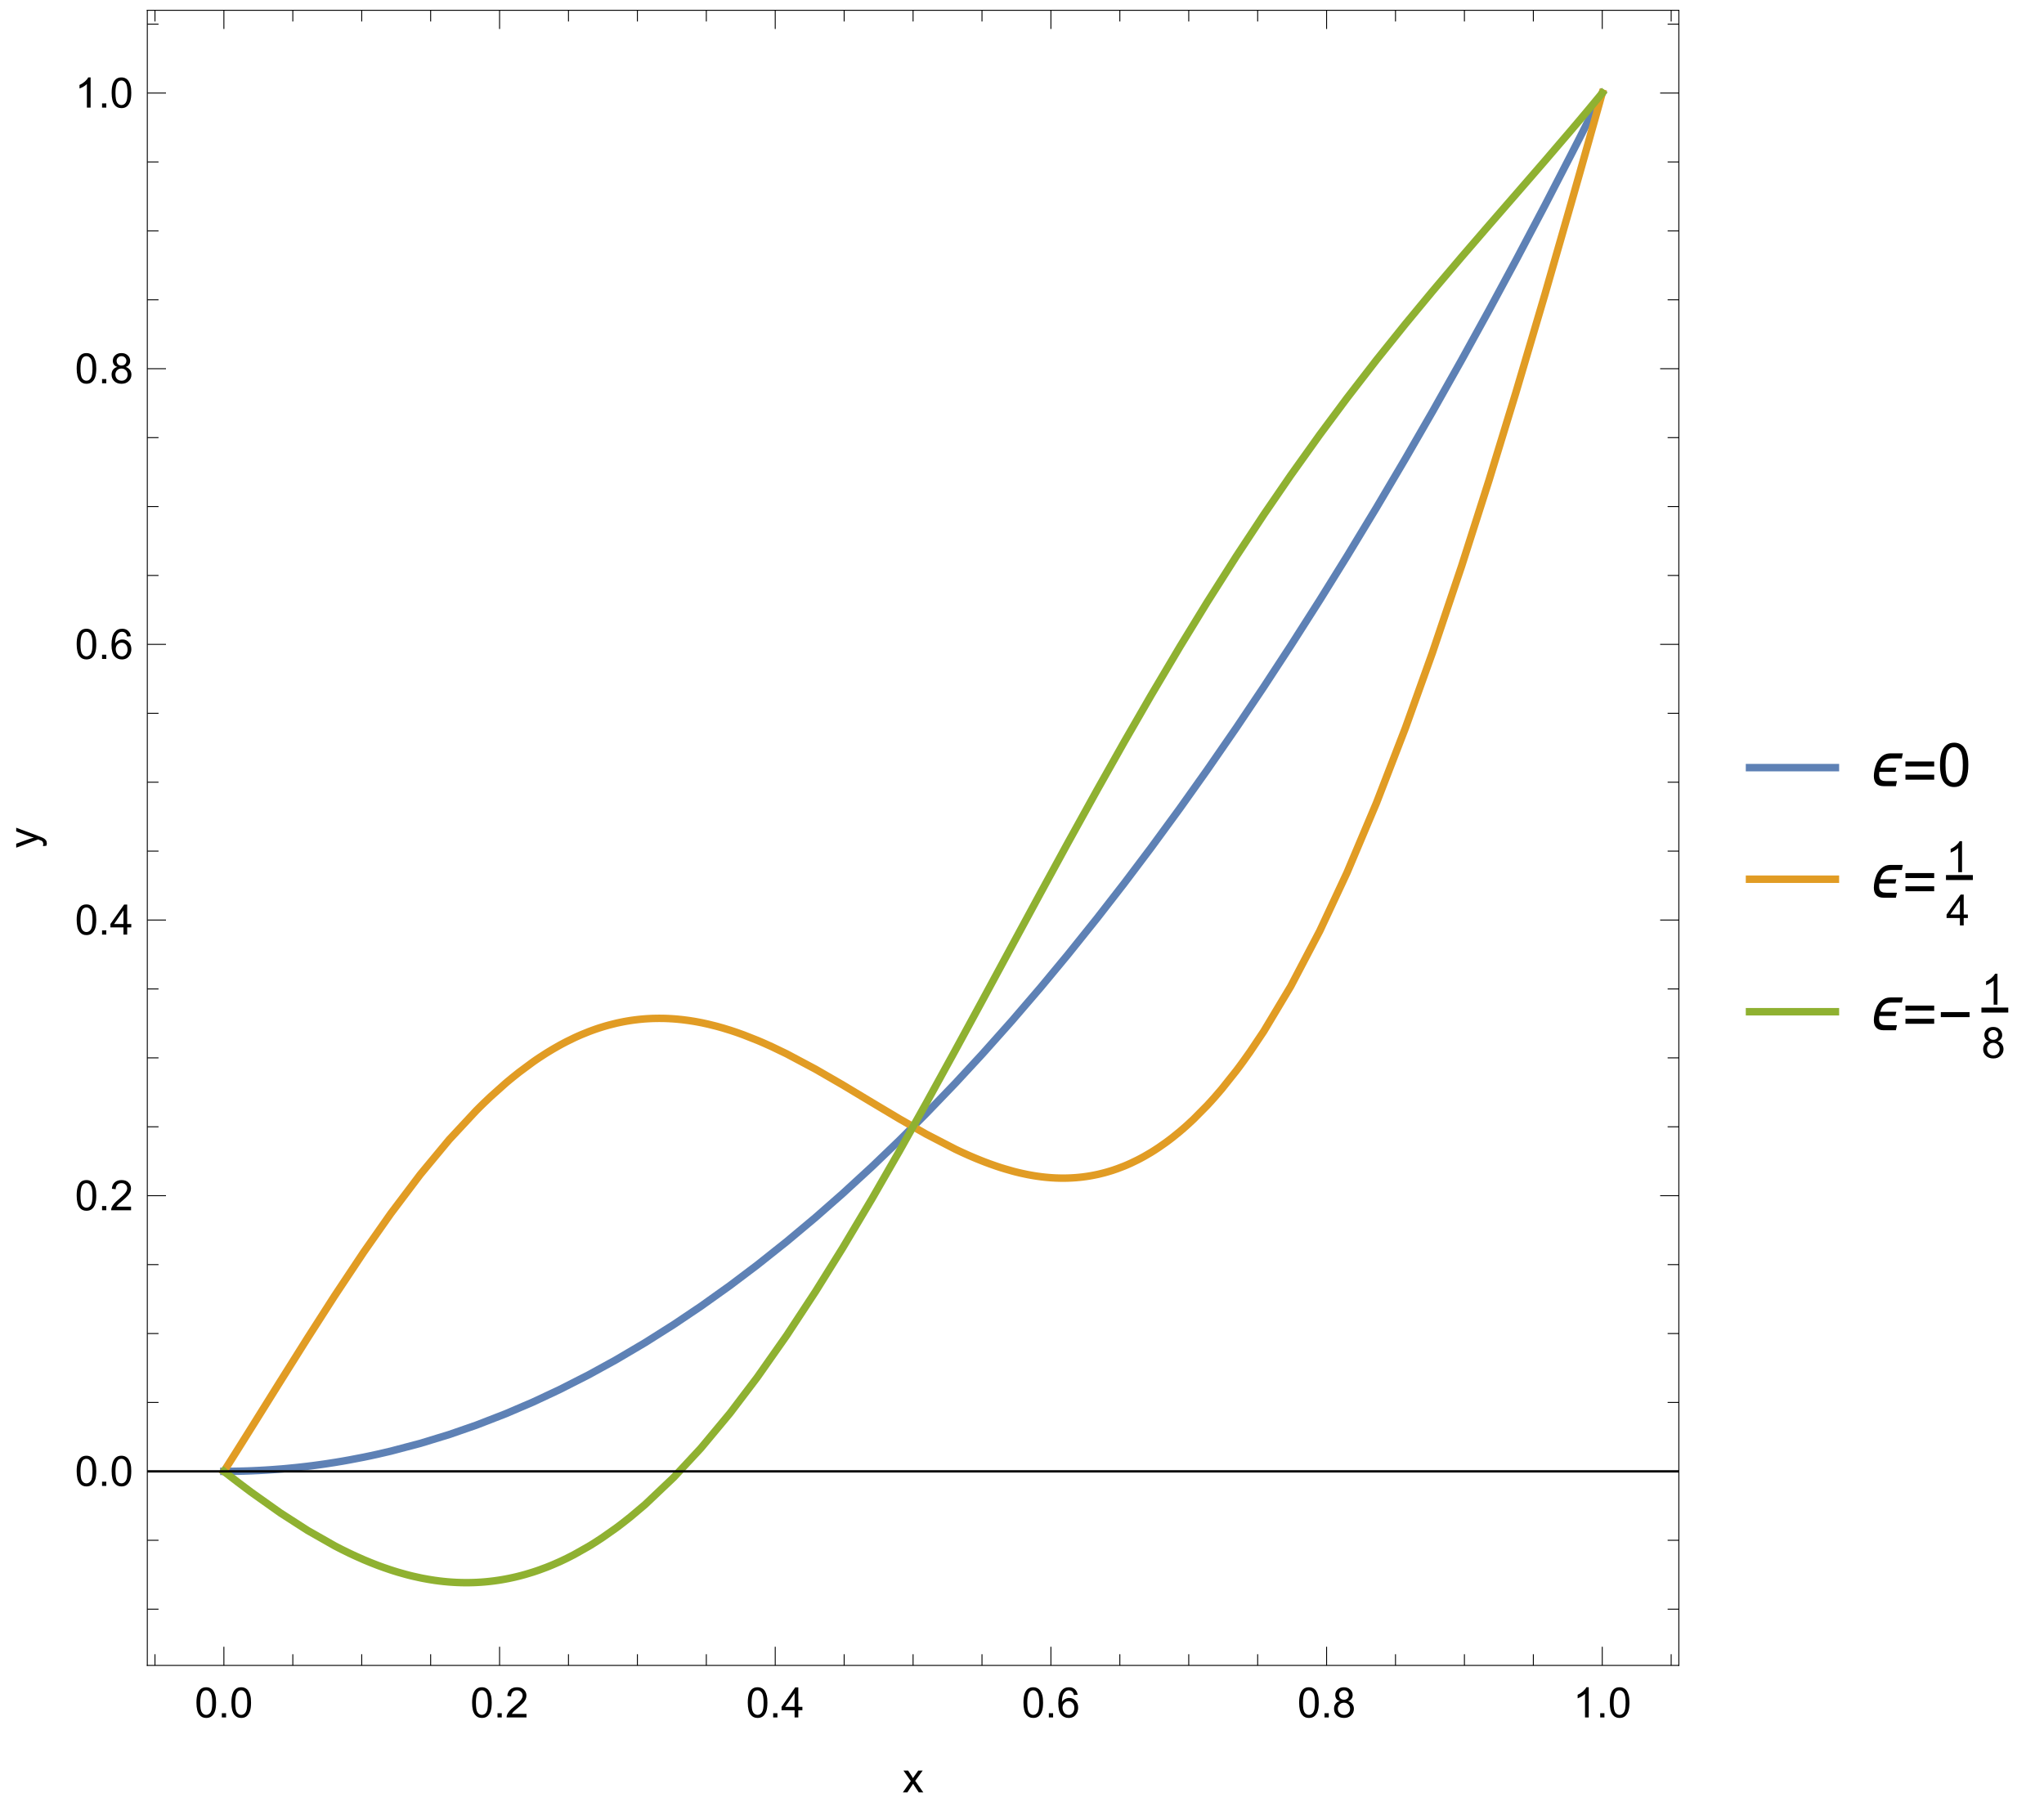 <?xml version="1.0" encoding="UTF-8"?>
<svg xmlns="http://www.w3.org/2000/svg" xmlns:xlink="http://www.w3.org/1999/xlink" width="438pt" height="387pt" viewBox="0 0 438 387" version="1.1">
<defs>
<g>
<symbol overflow="visible" id="glyph0-0">
<path style="stroke:none;" d="M 1.125 0 L 1.125 -5.625 L 5.625 -5.625 L 5.625 0 Z M 1.266 -0.141 L 5.484 -0.141 L 5.484 -5.484 L 1.266 -5.484 Z M 1.266 -0.141 "/>
</symbol>
<symbol overflow="visible" id="glyph0-1">
<path style="stroke:none;" d="M 0.375 -3.172 C 0.375 -3.93 0.453 -4.547 0.609 -5.016 C 0.766 -5.484 0.992 -5.844 1.297 -6.094 C 1.609 -6.344 2 -6.469 2.469 -6.469 C 2.82 -6.469 3.129 -6.395 3.391 -6.25 C 3.648 -6.113 3.863 -5.914 4.031 -5.656 C 4.195 -5.395 4.328 -5.078 4.422 -4.703 C 4.523 -4.328 4.578 -3.816 4.578 -3.172 C 4.578 -2.422 4.5 -1.812 4.344 -1.344 C 4.188 -0.883 3.953 -0.523 3.641 -0.266 C 3.336 -0.016 2.945 0.109 2.469 0.109 C 1.852 0.109 1.367 -0.113 1.016 -0.562 C 0.586 -1.094 0.375 -1.961 0.375 -3.172 Z M 1.188 -3.172 C 1.188 -2.117 1.305 -1.414 1.547 -1.062 C 1.797 -0.719 2.102 -0.547 2.469 -0.547 C 2.832 -0.547 3.141 -0.719 3.391 -1.062 C 3.641 -1.414 3.766 -2.117 3.766 -3.172 C 3.766 -4.234 3.641 -4.938 3.391 -5.281 C 3.141 -5.633 2.832 -5.812 2.469 -5.812 C 2.102 -5.812 1.812 -5.66 1.594 -5.359 C 1.32 -4.961 1.188 -4.234 1.188 -3.172 Z M 1.188 -3.172 "/>
</symbol>
<symbol overflow="visible" id="glyph0-2">
<path style="stroke:none;" d="M 0.812 0 L 0.812 -0.906 L 1.719 -0.906 L 1.719 0 Z M 0.812 0 "/>
</symbol>
<symbol overflow="visible" id="glyph0-3">
<path style="stroke:none;" d="M 4.531 -0.766 L 4.531 0 L 0.266 0 C 0.266 -0.188 0.297 -0.367 0.359 -0.547 C 0.473 -0.836 0.648 -1.125 0.891 -1.406 C 1.129 -1.688 1.473 -2.008 1.922 -2.375 C 2.617 -2.957 3.086 -3.414 3.328 -3.75 C 3.578 -4.082 3.703 -4.398 3.703 -4.703 C 3.703 -5.016 3.586 -5.273 3.359 -5.484 C 3.141 -5.703 2.852 -5.812 2.5 -5.812 C 2.113 -5.812 1.805 -5.695 1.578 -5.469 C 1.348 -5.238 1.234 -4.922 1.234 -4.516 L 0.422 -4.609 C 0.473 -5.211 0.68 -5.672 1.047 -5.984 C 1.41 -6.305 1.898 -6.469 2.516 -6.469 C 3.129 -6.469 3.613 -6.297 3.969 -5.953 C 4.332 -5.609 4.516 -5.188 4.516 -4.688 C 4.516 -4.426 4.461 -4.172 4.359 -3.922 C 4.254 -3.672 4.078 -3.406 3.828 -3.125 C 3.586 -2.852 3.188 -2.477 2.625 -2 C 2.145 -1.602 1.836 -1.332 1.703 -1.188 C 1.566 -1.039 1.457 -0.898 1.375 -0.766 Z M 4.531 -0.766 "/>
</symbol>
<symbol overflow="visible" id="glyph0-4">
<path style="stroke:none;" d="M 2.906 0 L 2.906 -1.547 L 0.109 -1.547 L 0.109 -2.266 L 3.047 -6.438 L 3.703 -6.438 L 3.703 -2.266 L 4.578 -2.266 L 4.578 -1.547 L 3.703 -1.547 L 3.703 0 Z M 2.906 -2.266 L 2.906 -5.172 L 0.891 -2.266 Z M 2.906 -2.266 "/>
</symbol>
<symbol overflow="visible" id="glyph0-5">
<path style="stroke:none;" d="M 4.484 -4.859 L 3.688 -4.797 C 3.625 -5.109 3.523 -5.336 3.391 -5.484 C 3.18 -5.703 2.922 -5.812 2.609 -5.812 C 2.348 -5.812 2.125 -5.742 1.938 -5.609 C 1.688 -5.422 1.488 -5.156 1.344 -4.812 C 1.207 -4.469 1.133 -3.973 1.125 -3.328 C 1.312 -3.609 1.539 -3.816 1.812 -3.953 C 2.094 -4.098 2.383 -4.172 2.688 -4.172 C 3.219 -4.172 3.664 -3.977 4.031 -3.594 C 4.406 -3.207 4.594 -2.707 4.594 -2.094 C 4.594 -1.688 4.504 -1.305 4.328 -0.953 C 4.148 -0.609 3.91 -0.344 3.609 -0.156 C 3.305 0.02 2.961 0.109 2.578 0.109 C 1.922 0.109 1.383 -0.129 0.969 -0.609 C 0.551 -1.098 0.344 -1.898 0.344 -3.016 C 0.344 -4.254 0.57 -5.16 1.031 -5.734 C 1.426 -6.223 1.969 -6.469 2.656 -6.469 C 3.156 -6.469 3.566 -6.32 3.891 -6.031 C 4.211 -5.75 4.41 -5.359 4.484 -4.859 Z M 1.25 -2.094 C 1.25 -1.812 1.305 -1.547 1.422 -1.297 C 1.535 -1.055 1.695 -0.867 1.906 -0.734 C 2.113 -0.609 2.332 -0.547 2.562 -0.547 C 2.895 -0.547 3.18 -0.676 3.422 -0.938 C 3.66 -1.207 3.781 -1.578 3.781 -2.047 C 3.781 -2.492 3.66 -2.844 3.422 -3.094 C 3.191 -3.352 2.895 -3.484 2.531 -3.484 C 2.176 -3.484 1.875 -3.352 1.625 -3.094 C 1.375 -2.844 1.25 -2.508 1.25 -2.094 Z M 1.25 -2.094 "/>
</symbol>
<symbol overflow="visible" id="glyph0-6">
<path style="stroke:none;" d="M 1.594 -3.5 C 1.258 -3.613 1.016 -3.781 0.859 -4 C 0.703 -4.227 0.625 -4.5 0.625 -4.812 C 0.625 -5.281 0.789 -5.672 1.125 -5.984 C 1.469 -6.305 1.914 -6.469 2.469 -6.469 C 3.031 -6.469 3.484 -6.301 3.828 -5.969 C 4.172 -5.645 4.344 -5.25 4.344 -4.781 C 4.344 -4.488 4.266 -4.227 4.109 -4 C 3.953 -3.781 3.711 -3.613 3.391 -3.5 C 3.785 -3.363 4.086 -3.148 4.297 -2.859 C 4.504 -2.578 4.609 -2.238 4.609 -1.844 C 4.609 -1.289 4.41 -0.828 4.016 -0.453 C 3.629 -0.078 3.117 0.109 2.484 0.109 C 1.848 0.109 1.332 -0.078 0.938 -0.453 C 0.551 -0.828 0.359 -1.297 0.359 -1.859 C 0.359 -2.273 0.461 -2.625 0.672 -2.906 C 0.891 -3.195 1.195 -3.395 1.594 -3.5 Z M 1.438 -4.828 C 1.438 -4.523 1.531 -4.273 1.719 -4.078 C 1.914 -3.891 2.172 -3.797 2.484 -3.797 C 2.797 -3.797 3.047 -3.891 3.234 -4.078 C 3.43 -4.273 3.531 -4.516 3.531 -4.797 C 3.531 -5.078 3.43 -5.316 3.234 -5.516 C 3.035 -5.711 2.785 -5.812 2.484 -5.812 C 2.18 -5.812 1.93 -5.711 1.734 -5.516 C 1.535 -5.328 1.438 -5.098 1.438 -4.828 Z M 1.172 -1.859 C 1.172 -1.629 1.223 -1.41 1.328 -1.203 C 1.441 -0.992 1.602 -0.832 1.812 -0.719 C 2.02 -0.602 2.25 -0.547 2.5 -0.547 C 2.875 -0.547 3.18 -0.664 3.422 -0.906 C 3.672 -1.145 3.797 -1.453 3.797 -1.828 C 3.797 -2.211 3.672 -2.531 3.422 -2.781 C 3.172 -3.031 2.852 -3.156 2.469 -3.156 C 2.094 -3.156 1.781 -3.031 1.531 -2.781 C 1.289 -2.531 1.172 -2.223 1.172 -1.859 Z M 1.172 -1.859 "/>
</symbol>
<symbol overflow="visible" id="glyph0-7">
<path style="stroke:none;" d="M 3.359 0 L 2.562 0 L 2.562 -5.047 C 2.375 -4.859 2.125 -4.672 1.812 -4.484 C 1.5 -4.305 1.223 -4.176 0.984 -4.094 L 0.984 -4.859 C 1.422 -5.055 1.805 -5.301 2.141 -5.594 C 2.473 -5.895 2.707 -6.188 2.844 -6.469 L 3.359 -6.469 Z M 3.359 0 "/>
</symbol>
<symbol overflow="visible" id="glyph0-8">
<path style="stroke:none;" d="M 0.062 0 L 1.766 -2.422 L 0.188 -4.672 L 1.188 -4.672 L 1.906 -3.578 C 2.031 -3.367 2.133 -3.191 2.219 -3.047 C 2.352 -3.242 2.473 -3.414 2.578 -3.562 L 3.359 -4.672 L 4.312 -4.672 L 2.703 -2.469 L 4.438 0 L 3.469 0 L 2.5 -1.453 L 2.25 -1.844 L 1.031 0 Z M 0.062 0 "/>
</symbol>
<symbol overflow="visible" id="glyph1-0">
<path style="stroke:none;" d="M 0 -1.125 L -5.625 -1.125 L -5.625 -5.625 L 0 -5.625 Z M -0.141 -1.266 L -0.141 -5.484 L -5.484 -5.484 L -5.484 -1.266 Z M -0.141 -1.266 "/>
</symbol>
<symbol overflow="visible" id="glyph1-1">
<path style="stroke:none;" d="M 1.797 -0.562 L 1.062 -0.469 C 1.102 -0.645 1.125 -0.797 1.125 -0.922 C 1.125 -1.098 1.094 -1.238 1.031 -1.344 C 0.977 -1.445 0.898 -1.535 0.797 -1.609 C 0.711 -1.648 0.516 -1.727 0.203 -1.844 C 0.16 -1.863 0.098 -1.891 0.016 -1.922 L -4.672 -0.141 L -4.672 -1 L -1.969 -1.969 C -1.625 -2.094 -1.266 -2.207 -0.891 -2.312 C -1.242 -2.395 -1.598 -2.5 -1.953 -2.625 L -4.672 -3.625 L -4.672 -4.422 L 0.078 -2.641 C 0.586 -2.453 0.941 -2.305 1.141 -2.203 C 1.398 -2.055 1.586 -1.895 1.703 -1.719 C 1.828 -1.539 1.891 -1.32 1.891 -1.062 C 1.891 -0.914 1.859 -0.75 1.797 -0.562 Z M 1.797 -0.562 "/>
</symbol>
<symbol overflow="visible" id="glyph2-0">
<path style="stroke:none;" d="M 0.812 0 L 0.812 -10.391 L 5.688 -10.391 L 5.688 0 Z M 1.625 -0.812 L 4.875 -0.812 L 4.875 -9.578 L 1.625 -9.578 Z M 1.625 -0.812 "/>
</symbol>
<symbol overflow="visible" id="glyph2-1">
<path style="stroke:none;" d="M 7.156 -7.062 L 6.922 -5.969 L 4.672 -5.969 C 4.316 -5.969 4.008 -5.926 3.75 -5.844 C 3.5 -5.758 3.281 -5.633 3.094 -5.469 C 2.906 -5.312 2.75 -5.109 2.625 -4.859 C 2.508 -4.609 2.406 -4.32 2.312 -4 L 5.75 -4 L 5.562 -3.094 L 2.125 -3.094 C 2.082 -2.883 2.062 -2.664 2.062 -2.438 C 2.062 -2.164 2.098 -1.941 2.172 -1.766 C 2.254 -1.586 2.363 -1.453 2.5 -1.359 C 2.633 -1.266 2.801 -1.195 3 -1.156 C 3.195 -1.125 3.414 -1.109 3.656 -1.109 L 5.891 -1.109 L 5.656 -0.031 L 3.047 -0.031 C 2.336 -0.031 1.805 -0.219 1.453 -0.594 C 1.109 -0.969 0.938 -1.504 0.938 -2.203 C 0.938 -2.43 0.953 -2.656 0.984 -2.875 C 1.016 -3.094 1.051 -3.305 1.094 -3.516 C 1.195 -3.984 1.332 -4.426 1.5 -4.844 C 1.676 -5.27 1.906 -5.645 2.188 -5.969 C 2.469 -6.301 2.801 -6.566 3.188 -6.766 C 3.57 -6.961 4.031 -7.062 4.562 -7.062 Z M 7.156 -7.062 "/>
</symbol>
<symbol overflow="visible" id="glyph3-0">
<path style="stroke:none;" d="M 0.812 0 L 0.812 -10.391 L 5.688 -10.391 L 5.688 0 Z M 1.625 -0.812 L 4.875 -0.812 L 4.875 -9.578 L 1.625 -9.578 Z M 1.625 -0.812 "/>
</symbol>
<symbol overflow="visible" id="glyph3-1">
<path style="stroke:none;" d="M 6.875 -4.25 L 0.719 -4.25 L 0.719 -5.312 L 6.875 -5.312 Z M 6.875 -1.422 L 0.719 -1.422 L 0.719 -2.484 L 6.875 -2.484 Z M 6.875 -1.422 "/>
</symbol>
<symbol overflow="visible" id="glyph3-2">
<path style="stroke:none;" d="M 6.875 -2.844 L 0.719 -2.844 L 0.719 -3.922 L 6.875 -3.922 Z M 6.875 -2.844 "/>
</symbol>
<symbol overflow="visible" id="glyph4-0">
<path style="stroke:none;" d="M 1.625 0 L 1.625 -8.125 L 8.125 -8.125 L 8.125 0 Z M 1.828 -0.203 L 7.922 -0.203 L 7.922 -7.922 L 1.828 -7.922 Z M 1.828 -0.203 "/>
</symbol>
<symbol overflow="visible" id="glyph4-1">
<path style="stroke:none;" d="M 0.547 -4.594 C 0.547 -5.688 0.656 -6.566 0.875 -7.234 C 1.102 -7.91 1.441 -8.43 1.891 -8.797 C 2.336 -9.16 2.898 -9.344 3.578 -9.344 C 4.078 -9.344 4.516 -9.238 4.891 -9.031 C 5.266 -8.832 5.57 -8.547 5.812 -8.172 C 6.062 -7.797 6.254 -7.332 6.391 -6.781 C 6.535 -6.238 6.609 -5.508 6.609 -4.594 C 6.609 -3.5 6.492 -2.613 6.266 -1.938 C 6.047 -1.27 5.711 -0.754 5.266 -0.391 C 4.816 -0.023 4.254 0.156 3.578 0.156 C 2.68 0.156 1.973 -0.164 1.453 -0.812 C 0.848 -1.582 0.547 -2.844 0.547 -4.594 Z M 1.719 -4.594 C 1.719 -3.062 1.895 -2.039 2.25 -1.531 C 2.602 -1.031 3.047 -0.781 3.578 -0.781 C 4.098 -0.781 4.535 -1.031 4.891 -1.531 C 5.254 -2.039 5.438 -3.062 5.438 -4.594 C 5.438 -6.125 5.254 -7.141 4.891 -7.641 C 4.535 -8.141 4.094 -8.391 3.562 -8.391 C 3.039 -8.391 2.617 -8.172 2.297 -7.734 C 1.91 -7.16 1.719 -6.113 1.719 -4.594 Z M 1.719 -4.594 "/>
</symbol>
<symbol overflow="visible" id="glyph5-0">
<path style="stroke:none;" d="M 1.156 0 L 1.156 -5.766 L 5.766 -5.766 L 5.766 0 Z M 1.297 -0.141 L 5.625 -0.141 L 5.625 -5.625 L 1.297 -5.625 Z M 1.297 -0.141 "/>
</symbol>
<symbol overflow="visible" id="glyph5-1">
<path style="stroke:none;" d="M 3.438 0 L 2.625 0 L 2.625 -5.172 C 2.426 -4.984 2.172 -4.797 1.859 -4.609 C 1.547 -4.422 1.258 -4.281 1 -4.188 L 1 -4.984 C 1.457 -5.191 1.852 -5.445 2.188 -5.75 C 2.531 -6.051 2.773 -6.348 2.922 -6.641 L 3.438 -6.641 Z M 3.438 0 "/>
</symbol>
<symbol overflow="visible" id="glyph5-2">
<path style="stroke:none;" d="M 2.984 0 L 2.984 -1.578 L 0.125 -1.578 L 0.125 -2.328 L 3.141 -6.609 L 3.797 -6.609 L 3.797 -2.328 L 4.688 -2.328 L 4.688 -1.578 L 3.797 -1.578 L 3.797 0 Z M 2.984 -2.328 L 2.984 -5.312 L 0.922 -2.328 Z M 2.984 -2.328 "/>
</symbol>
<symbol overflow="visible" id="glyph5-3">
<path style="stroke:none;" d="M 1.625 -3.578 C 1.289 -3.703 1.039 -3.879 0.875 -4.109 C 0.719 -4.336 0.641 -4.613 0.641 -4.938 C 0.641 -5.414 0.812 -5.816 1.156 -6.141 C 1.5 -6.473 1.957 -6.641 2.531 -6.641 C 3.113 -6.641 3.578 -6.469 3.922 -6.125 C 4.273 -5.789 4.453 -5.383 4.453 -4.906 C 4.453 -4.602 4.375 -4.336 4.219 -4.109 C 4.062 -3.879 3.816 -3.703 3.484 -3.578 C 3.891 -3.453 4.195 -3.238 4.406 -2.938 C 4.625 -2.645 4.734 -2.297 4.734 -1.891 C 4.734 -1.328 4.531 -0.852 4.125 -0.469 C 3.727 -0.082 3.203 0.109 2.547 0.109 C 1.898 0.109 1.375 -0.082 0.969 -0.469 C 0.57 -0.852 0.375 -1.332 0.375 -1.906 C 0.375 -2.344 0.484 -2.703 0.703 -2.984 C 0.922 -3.273 1.227 -3.473 1.625 -3.578 Z M 1.469 -4.953 C 1.469 -4.641 1.566 -4.383 1.766 -4.188 C 1.973 -3.988 2.238 -3.891 2.562 -3.891 C 2.875 -3.891 3.129 -3.988 3.328 -4.188 C 3.523 -4.383 3.625 -4.629 3.625 -4.922 C 3.625 -5.211 3.52 -5.457 3.312 -5.656 C 3.102 -5.863 2.848 -5.969 2.547 -5.969 C 2.234 -5.969 1.973 -5.867 1.766 -5.672 C 1.566 -5.473 1.469 -5.234 1.469 -4.953 Z M 1.203 -1.906 C 1.203 -1.676 1.254 -1.453 1.359 -1.234 C 1.473 -1.016 1.641 -0.844 1.859 -0.719 C 2.078 -0.602 2.312 -0.547 2.562 -0.547 C 2.945 -0.547 3.266 -0.672 3.516 -0.922 C 3.773 -1.172 3.906 -1.488 3.906 -1.875 C 3.906 -2.27 3.773 -2.594 3.516 -2.844 C 3.254 -3.102 2.926 -3.234 2.531 -3.234 C 2.156 -3.234 1.836 -3.102 1.578 -2.844 C 1.328 -2.594 1.203 -2.281 1.203 -1.906 Z M 1.203 -1.906 "/>
</symbol>
</g>
</defs>
<g id="surface1">
<path style="fill:none;stroke-width:1.6;stroke-linecap:square;stroke-linejoin:miter;stroke:rgb(36.839%,50.677%,70.978%);stroke-opacity:1;stroke-miterlimit:3.25;" d="M 47.977 315.305 L 48.609 315.305 L 48.703 315.301 L 49.246 315.301 L 49.426 315.297 L 49.605 315.297 L 49.789 315.293 L 49.969 315.293 L 50.152 315.289 L 50.242 315.289 L 50.332 315.285 L 50.512 315.281 L 50.875 315.277 L 50.965 315.273 L 51.055 315.273 L 51.238 315.27 L 51.602 315.262 L 51.781 315.254 L 51.961 315.25 L 52.324 315.242 L 52.414 315.238 L 52.508 315.234 L 52.688 315.23 L 53.051 315.219 L 53.773 315.191 L 53.969 315.184 L 54.168 315.176 L 54.559 315.156 L 55.344 315.121 L 55.445 315.117 L 55.543 315.109 L 55.738 315.102 L 56.133 315.078 L 56.918 315.035 L 57.016 315.027 L 57.113 315.023 L 57.309 315.008 L 57.703 314.984 L 58.488 314.93 L 60.059 314.809 L 60.152 314.801 L 60.242 314.797 L 60.793 314.75 L 61.527 314.684 L 62.992 314.539 L 63.086 314.531 L 63.176 314.523 L 63.727 314.465 L 64.461 314.383 L 65.93 314.215 L 66.289 314.168 L 66.648 314.125 L 67.367 314.031 L 68.805 313.836 L 68.895 313.824 L 68.984 313.809 L 69.164 313.785 L 69.523 313.734 L 70.242 313.625 L 71.684 313.402 L 71.777 313.387 L 72.07 313.34 L 72.461 313.273 L 73.242 313.145 L 74.801 312.867 L 77.922 312.27 L 78.016 312.25 L 78.105 312.23 L 78.285 312.195 L 78.652 312.117 L 79.379 311.965 L 80.836 311.648 L 83.746 310.973 L 90.059 309.309 L 96.258 307.414 L 102.039 305.41 L 108.309 302.98 L 114.16 300.477 L 119.895 297.793 L 126.121 294.629 L 131.93 291.441 L 138.223 287.73 L 144.402 283.824 L 150.168 279.949 L 156.422 275.488 L 162.254 271.09 L 168.578 266.062 L 174.785 260.863 L 180.578 255.773 L 186.855 250.004 L 192.719 244.375 L 198.465 238.629 L 204.699 232.145 L 210.52 225.855 L 216.824 218.781 L 223.016 211.574 L 228.789 204.617 L 235.051 196.816 L 240.898 189.297 L 246.629 181.699 L 252.848 173.203 L 258.648 165.043 L 264.938 155.938 L 270.809 147.191 L 276.566 138.391 L 282.812 128.594 L 288.641 119.211 L 294.957 108.781 L 301.16 98.281 L 306.945 88.25 L 313.215 77.117 L 319.07 66.484 L 324.812 55.836 L 331.043 44.027 L 336.852 32.773 L 337.055 32.375 L 337.258 31.98 L 337.664 31.184 L 338.477 29.594 L 340.098 26.391 L 340.301 25.992 L 340.504 25.59 L 340.906 24.785 L 341.719 23.176 L 341.82 22.973 L 341.922 22.773 L 342.125 22.367 L 342.531 21.559 L 342.633 21.359 L 342.734 21.156 L 342.934 20.75 L 343.137 20.344 L 343.238 20.145 L 343.34 19.941 "/>
<path style="fill:none;stroke-width:1.6;stroke-linecap:square;stroke-linejoin:miter;stroke:rgb(88.071%,61.102%,14.203%);stroke-opacity:1;stroke-miterlimit:3.25;" d="M 47.977 315.305 L 48.066 315.164 L 48.156 315.02 L 48.34 314.734 L 48.703 314.164 L 49.426 313.02 L 50.875 310.727 L 53.773 306.105 L 60.059 296.039 L 65.93 286.695 L 71.684 277.723 L 77.922 268.348 L 83.746 260.051 L 90.059 251.688 L 96.258 244.219 L 102.039 238.008 L 102.82 237.227 L 103.605 236.457 L 105.172 234.969 L 108.309 232.168 L 108.488 232.012 L 108.672 231.859 L 109.039 231.551 L 109.77 230.949 L 111.234 229.781 L 114.16 227.613 L 114.25 227.551 L 114.34 227.484 L 114.516 227.363 L 114.875 227.113 L 115.594 226.629 L 117.027 225.703 L 117.117 225.648 L 117.207 225.59 L 117.746 225.262 L 118.461 224.832 L 119.895 224.012 L 119.992 223.961 L 120.09 223.906 L 120.285 223.801 L 120.672 223.594 L 121.453 223.188 L 123.008 222.426 L 123.105 222.383 L 123.203 222.336 L 123.398 222.246 L 123.785 222.07 L 124.562 221.73 L 126.121 221.098 L 126.301 221.027 L 126.484 220.961 L 126.848 220.824 L 127.57 220.566 L 127.664 220.535 L 127.934 220.441 L 128.297 220.32 L 129.023 220.09 L 129.113 220.062 L 129.207 220.035 L 129.387 219.98 L 129.75 219.871 L 130.477 219.668 L 131.93 219.305 L 132.125 219.258 L 132.32 219.215 L 132.715 219.129 L 133.504 218.969 L 133.699 218.93 L 133.895 218.895 L 134.289 218.824 L 135.074 218.695 L 135.176 218.68 L 135.273 218.668 L 135.469 218.637 L 135.863 218.586 L 135.961 218.57 L 136.059 218.559 L 136.258 218.535 L 136.648 218.488 L 136.75 218.477 L 136.848 218.465 L 137.043 218.445 L 137.438 218.406 L 137.535 218.398 L 137.633 218.387 L 137.832 218.371 L 138.32 218.332 L 138.418 218.328 L 138.609 218.312 L 138.707 218.309 L 138.805 218.301 L 138.996 218.289 L 139.191 218.281 L 139.383 218.27 L 139.48 218.266 L 139.574 218.262 L 139.867 218.25 L 139.961 218.25 L 140.156 218.242 L 140.25 218.242 L 140.348 218.238 L 140.445 218.238 L 140.543 218.234 L 140.637 218.234 L 140.734 218.23 L 141.023 218.23 L 141.121 218.227 L 141.41 218.227 L 141.508 218.23 L 141.797 218.23 L 141.895 218.234 L 142.086 218.234 L 142.184 218.238 L 142.281 218.238 L 142.375 218.242 L 142.473 218.246 L 142.57 218.246 L 142.664 218.25 L 142.957 218.262 L 143.051 218.266 L 143.344 218.277 L 143.438 218.285 L 143.633 218.293 L 143.727 218.301 L 143.824 218.305 L 144.02 218.316 L 144.402 218.344 L 144.496 218.352 L 144.586 218.355 L 145.305 218.418 L 145.484 218.438 L 145.844 218.473 L 145.934 218.48 L 146.027 218.492 L 146.207 218.512 L 146.566 218.555 L 147.465 218.672 L 147.648 218.699 L 148.008 218.754 L 148.727 218.867 L 149.086 218.93 L 149.449 218.996 L 150.168 219.133 L 150.559 219.211 L 151.73 219.469 L 153.293 219.855 L 153.391 219.879 L 153.488 219.906 L 153.684 219.957 L 154.855 220.285 L 156.422 220.766 L 156.512 220.793 L 156.602 220.824 L 156.785 220.883 L 157.148 221.004 L 157.879 221.25 L 159.336 221.773 L 162.254 222.926 L 162.355 222.965 L 162.453 223.008 L 162.648 223.09 L 163.047 223.258 L 163.836 223.602 L 165.418 224.316 L 168.578 225.836 L 174.785 229.141 L 180.578 232.488 L 186.855 236.258 L 192.719 239.758 L 198.465 243.035 L 204.699 246.262 L 204.789 246.305 L 204.883 246.348 L 205.062 246.434 L 205.426 246.605 L 206.156 246.945 L 207.609 247.602 L 207.699 247.641 L 207.793 247.68 L 207.973 247.758 L 208.336 247.914 L 209.062 248.223 L 210.52 248.812 L 210.617 248.848 L 210.715 248.887 L 210.914 248.965 L 211.309 249.113 L 212.094 249.406 L 213.672 249.961 L 213.867 250.023 L 214.066 250.09 L 214.461 250.219 L 215.246 250.461 L 216.824 250.914 L 217.02 250.969 L 217.211 251.02 L 217.598 251.121 L 218.371 251.309 L 218.566 251.355 L 218.758 251.398 L 219.145 251.484 L 219.922 251.648 L 220.016 251.668 L 220.309 251.727 L 220.695 251.797 L 220.789 251.816 L 220.887 251.832 L 221.082 251.867 L 221.469 251.934 L 221.562 251.949 L 221.855 251.996 L 222.242 252.055 L 223.016 252.16 L 223.195 252.184 L 223.375 252.203 L 223.738 252.246 L 223.828 252.254 L 223.918 252.266 L 224.098 252.281 L 224.461 252.316 L 225 252.363 L 225.18 252.375 L 225.27 252.383 L 225.359 252.387 L 225.543 252.398 L 225.633 252.406 L 225.902 252.418 L 225.992 252.426 L 226.262 252.438 L 226.355 252.441 L 226.445 252.445 L 226.625 252.449 L 226.805 252.457 L 226.895 252.457 L 226.984 252.461 L 227.074 252.461 L 227.164 252.465 L 227.348 252.465 L 227.438 252.469 L 228.16 252.469 L 228.25 252.465 L 228.43 252.465 L 228.52 252.461 L 228.609 252.461 L 228.699 252.457 L 228.789 252.457 L 229.375 252.434 L 229.574 252.426 L 229.672 252.422 L 229.77 252.414 L 229.965 252.402 L 230.062 252.398 L 230.355 252.375 L 230.453 252.371 L 230.746 252.348 L 230.844 252.336 L 231.137 252.312 L 231.234 252.301 L 231.332 252.293 L 231.531 252.27 L 231.922 252.227 L 232.117 252.203 L 232.312 252.176 L 232.703 252.125 L 232.898 252.094 L 233.094 252.066 L 233.484 252.004 L 233.586 251.984 L 233.684 251.969 L 234.27 251.863 L 235.051 251.703 L 235.145 251.684 L 235.234 251.664 L 235.418 251.621 L 235.781 251.535 L 236.512 251.352 L 236.605 251.328 L 236.695 251.305 L 236.879 251.254 L 237.242 251.152 L 237.973 250.934 L 238.066 250.906 L 238.156 250.879 L 238.34 250.82 L 238.707 250.699 L 239.438 250.445 L 240.898 249.887 L 240.988 249.848 L 241.078 249.812 L 241.254 249.738 L 241.613 249.582 L 242.328 249.266 L 243.762 248.574 L 244.48 248.199 L 245.195 247.809 L 246.629 246.973 L 246.727 246.91 L 246.82 246.852 L 247.016 246.73 L 247.406 246.484 L 248.184 245.977 L 249.738 244.895 L 249.832 244.824 L 249.93 244.754 L 250.516 244.32 L 251.293 243.723 L 252.848 242.461 L 253.027 242.305 L 253.207 242.152 L 253.57 241.84 L 254.297 241.199 L 255.746 239.855 L 258.648 236.926 L 258.844 236.715 L 259.039 236.5 L 259.434 236.074 L 260.219 235.199 L 261.793 233.375 L 264.938 229.43 L 265.027 229.309 L 265.121 229.188 L 265.305 228.945 L 265.672 228.453 L 266.406 227.453 L 267.871 225.391 L 270.809 221.004 L 276.566 211.398 L 282.812 199.492 L 288.641 187.012 L 294.957 172.055 L 301.16 156 L 306.945 139.879 L 313.215 121.266 L 319.07 102.934 L 324.812 84.191 L 331.043 63.129 L 336.852 42.934 L 336.953 42.574 L 337.258 41.508 L 337.664 40.082 L 338.477 37.223 L 340.098 31.484 L 340.504 30.047 L 340.906 28.605 L 341.719 25.723 L 341.82 25.363 L 341.922 25 L 342.531 22.832 L 342.633 22.473 L 342.734 22.109 L 342.934 21.387 L 343.035 21.027 L 343.238 20.301 L 343.34 19.941 "/>
<path style="fill:none;stroke-width:1.6;stroke-linecap:square;stroke-linejoin:miter;stroke:rgb(56.015%,69.156%,19.487%);stroke-opacity:1;stroke-miterlimit:3.25;" d="M 47.977 315.305 L 48.156 315.445 L 48.34 315.59 L 48.703 315.871 L 49.426 316.434 L 50.875 317.551 L 53.773 319.734 L 60.059 324.195 L 65.93 327.973 L 71.684 331.242 L 71.777 331.293 L 72.461 331.648 L 73.242 332.047 L 74.801 332.812 L 74.996 332.906 L 75.191 332.996 L 75.582 333.18 L 76.363 333.539 L 77.922 334.23 L 78.016 334.27 L 78.105 334.309 L 78.285 334.383 L 78.652 334.535 L 79.379 334.836 L 80.836 335.406 L 80.926 335.441 L 81.016 335.473 L 81.199 335.543 L 81.562 335.676 L 82.293 335.938 L 83.746 336.434 L 83.848 336.465 L 84.141 336.559 L 84.535 336.684 L 85.324 336.926 L 86.902 337.371 L 87.004 337.398 L 87.102 337.422 L 87.297 337.477 L 87.691 337.578 L 88.48 337.77 L 90.059 338.121 L 90.449 338.199 L 90.836 338.273 L 91.609 338.414 L 91.707 338.434 L 91.805 338.449 L 91.996 338.48 L 92.383 338.543 L 93.16 338.664 L 93.254 338.676 L 93.352 338.691 L 93.547 338.715 L 93.934 338.766 L 94.031 338.781 L 94.129 338.793 L 94.32 338.816 L 94.707 338.859 L 94.902 338.883 L 95.094 338.902 L 95.484 338.941 L 95.578 338.949 L 95.676 338.957 L 95.871 338.977 L 96.258 339.008 L 96.438 339.023 L 96.617 339.035 L 96.711 339.043 L 96.801 339.047 L 96.98 339.059 L 97.07 339.066 L 97.16 339.07 L 97.34 339.082 L 97.703 339.102 L 98.062 339.117 L 98.156 339.121 L 98.246 339.125 L 98.426 339.129 L 98.695 339.141 L 98.785 339.141 L 98.879 339.145 L 98.969 339.145 L 99.059 339.148 L 99.148 339.148 L 99.238 339.152 L 99.508 339.152 L 99.602 339.156 L 100.32 339.156 L 100.414 339.152 L 100.684 339.152 L 100.773 339.148 L 100.863 339.148 L 100.953 339.145 L 101.043 339.145 L 101.137 339.141 L 101.316 339.137 L 101.406 339.133 L 101.496 339.133 L 101.766 339.121 L 101.859 339.117 L 102.039 339.109 L 102.234 339.102 L 102.43 339.09 L 102.527 339.086 L 102.625 339.078 L 102.82 339.066 L 102.918 339.062 L 103.02 339.055 L 103.215 339.043 L 103.996 338.98 L 104.391 338.941 L 104.488 338.934 L 104.586 338.922 L 104.781 338.902 L 105.172 338.859 L 105.562 338.812 L 105.957 338.762 L 106.738 338.652 L 106.836 338.637 L 106.938 338.621 L 107.523 338.527 L 108.309 338.387 L 108.398 338.371 L 108.488 338.352 L 109.039 338.246 L 109.77 338.09 L 109.859 338.07 L 109.953 338.051 L 110.137 338.008 L 110.5 337.926 L 111.234 337.746 L 111.414 337.699 L 111.598 337.652 L 111.965 337.555 L 112.695 337.352 L 114.16 336.906 L 114.25 336.879 L 114.34 336.848 L 114.516 336.789 L 114.875 336.672 L 115.594 336.422 L 117.027 335.891 L 117.387 335.75 L 117.746 335.605 L 118.461 335.312 L 119.895 334.684 L 119.992 334.637 L 120.09 334.594 L 120.285 334.504 L 120.672 334.32 L 121.453 333.945 L 123.008 333.152 L 126.121 331.395 L 126.301 331.285 L 126.484 331.176 L 126.848 330.953 L 127.57 330.5 L 129.023 329.551 L 131.93 327.512 L 132.027 327.441 L 132.125 327.367 L 132.32 327.223 L 132.715 326.926 L 133.504 326.324 L 135.074 325.082 L 138.223 322.426 L 144.402 316.562 L 150.168 310.355 L 156.422 302.852 L 162.254 295.172 L 168.578 286.172 L 174.785 276.723 L 180.578 267.418 L 186.855 256.879 L 192.719 246.684 L 198.465 236.426 L 204.699 225.086 L 210.52 214.379 L 216.824 202.715 L 223.016 191.281 L 228.789 180.695 L 235.051 169.375 L 240.898 159 L 246.629 149.062 L 252.848 138.574 L 258.648 129.102 L 264.938 119.191 L 270.809 110.285 L 276.566 101.887 L 282.812 93.145 L 288.641 85.309 L 294.957 77.145 L 301.16 69.422 L 306.945 62.434 L 313.215 55.043 L 319.07 48.258 L 324.812 41.656 L 331.043 34.477 L 336.852 27.695 L 337.055 27.453 L 337.664 26.738 L 338.477 25.777 L 340.098 23.848 L 340.504 23.363 L 340.906 22.875 L 341.719 21.902 L 341.82 21.781 L 341.922 21.656 L 342.125 21.414 L 342.531 20.922 L 342.633 20.801 L 342.734 20.676 L 342.934 20.434 L 343.035 20.309 L 343.137 20.188 L 343.238 20.062 L 343.34 19.941 "/>
<path style="fill:none;stroke-width:0.2;stroke-linecap:square;stroke-linejoin:miter;stroke:rgb(0%,0%,0%);stroke-opacity:1;stroke-miterlimit:3.25;" d="M 359.75 356.891 L 31.566 356.891 "/>
<path style="fill:none;stroke-width:0.2;stroke-linecap:square;stroke-linejoin:miter;stroke:rgb(0%,0%,0%);stroke-opacity:1;stroke-miterlimit:3.25;" d="M 31.566 356.891 L 31.566 2.207 "/>
<path style="fill:none;stroke-width:0.2;stroke-linecap:square;stroke-linejoin:miter;stroke:rgb(0%,0%,0%);stroke-opacity:1;stroke-miterlimit:3.25;" d="M 31.566 2.207 L 359.75 2.207 "/>
<path style="fill:none;stroke-width:0.2;stroke-linecap:square;stroke-linejoin:miter;stroke:rgb(0%,0%,0%);stroke-opacity:1;stroke-miterlimit:3.25;" d="M 359.75 2.207 L 359.75 356.891 "/>
<path style="fill:none;stroke-width:0.2;stroke-linecap:butt;stroke-linejoin:miter;stroke:rgb(0%,0%,0%);stroke-opacity:1;stroke-miterlimit:3.25;" d="M 33.207 356.891 L 33.207 354.492 "/>
<path style="fill:none;stroke-width:0.2;stroke-linecap:butt;stroke-linejoin:miter;stroke:rgb(0%,0%,0%);stroke-opacity:1;stroke-miterlimit:3.25;" d="M 47.977 356.891 L 47.977 352.891 "/>
<g style="fill:rgb(0%,0%,0%);fill-opacity:1;">
  <use xlink:href="#glyph0-1" x="41.72" y="368.038"/>
  <use xlink:href="#glyph0-2" x="46.724" y="368.038"/>
  <use xlink:href="#glyph0-1" x="49.217" y="368.038"/>
</g>
<path style="fill:none;stroke-width:0.2;stroke-linecap:butt;stroke-linejoin:miter;stroke:rgb(0%,0%,0%);stroke-opacity:1;stroke-miterlimit:3.25;" d="M 62.746 356.891 L 62.746 354.492 "/>
<path style="fill:none;stroke-width:0.2;stroke-linecap:butt;stroke-linejoin:miter;stroke:rgb(0%,0%,0%);stroke-opacity:1;stroke-miterlimit:3.25;" d="M 77.512 356.891 L 77.512 354.492 "/>
<path style="fill:none;stroke-width:0.2;stroke-linecap:butt;stroke-linejoin:miter;stroke:rgb(0%,0%,0%);stroke-opacity:1;stroke-miterlimit:3.25;" d="M 92.281 356.891 L 92.281 354.492 "/>
<path style="fill:none;stroke-width:0.2;stroke-linecap:butt;stroke-linejoin:miter;stroke:rgb(0%,0%,0%);stroke-opacity:1;stroke-miterlimit:3.25;" d="M 107.051 356.891 L 107.051 352.891 "/>
<g style="fill:rgb(0%,0%,0%);fill-opacity:1;">
  <use xlink:href="#glyph0-1" x="100.793" y="368.038"/>
  <use xlink:href="#glyph0-2" x="105.797" y="368.038"/>
  <use xlink:href="#glyph0-3" x="108.29" y="368.038"/>
</g>
<path style="fill:none;stroke-width:0.2;stroke-linecap:butt;stroke-linejoin:miter;stroke:rgb(0%,0%,0%);stroke-opacity:1;stroke-miterlimit:3.25;" d="M 121.816 356.891 L 121.816 354.492 "/>
<path style="fill:none;stroke-width:0.2;stroke-linecap:butt;stroke-linejoin:miter;stroke:rgb(0%,0%,0%);stroke-opacity:1;stroke-miterlimit:3.25;" d="M 136.586 356.891 L 136.586 354.492 "/>
<path style="fill:none;stroke-width:0.2;stroke-linecap:butt;stroke-linejoin:miter;stroke:rgb(0%,0%,0%);stroke-opacity:1;stroke-miterlimit:3.25;" d="M 151.355 356.891 L 151.355 354.492 "/>
<path style="fill:none;stroke-width:0.2;stroke-linecap:butt;stroke-linejoin:miter;stroke:rgb(0%,0%,0%);stroke-opacity:1;stroke-miterlimit:3.25;" d="M 166.121 356.891 L 166.121 352.891 "/>
<g style="fill:rgb(0%,0%,0%);fill-opacity:1;">
  <use xlink:href="#glyph0-1" x="159.866" y="368.038"/>
  <use xlink:href="#glyph0-2" x="164.87" y="368.038"/>
  <use xlink:href="#glyph0-4" x="167.363" y="368.038"/>
</g>
<path style="fill:none;stroke-width:0.2;stroke-linecap:butt;stroke-linejoin:miter;stroke:rgb(0%,0%,0%);stroke-opacity:1;stroke-miterlimit:3.25;" d="M 180.891 356.891 L 180.891 354.492 "/>
<path style="fill:none;stroke-width:0.2;stroke-linecap:butt;stroke-linejoin:miter;stroke:rgb(0%,0%,0%);stroke-opacity:1;stroke-miterlimit:3.25;" d="M 195.66 356.891 L 195.66 354.492 "/>
<path style="fill:none;stroke-width:0.2;stroke-linecap:butt;stroke-linejoin:miter;stroke:rgb(0%,0%,0%);stroke-opacity:1;stroke-miterlimit:3.25;" d="M 210.426 356.891 L 210.426 354.492 "/>
<path style="fill:none;stroke-width:0.2;stroke-linecap:butt;stroke-linejoin:miter;stroke:rgb(0%,0%,0%);stroke-opacity:1;stroke-miterlimit:3.25;" d="M 225.195 356.891 L 225.195 352.891 "/>
<g style="fill:rgb(0%,0%,0%);fill-opacity:1;">
  <use xlink:href="#glyph0-1" x="218.939" y="368.038"/>
  <use xlink:href="#glyph0-2" x="223.943" y="368.038"/>
  <use xlink:href="#glyph0-5" x="226.436" y="368.038"/>
</g>
<path style="fill:none;stroke-width:0.2;stroke-linecap:butt;stroke-linejoin:miter;stroke:rgb(0%,0%,0%);stroke-opacity:1;stroke-miterlimit:3.25;" d="M 239.965 356.891 L 239.965 354.492 "/>
<path style="fill:none;stroke-width:0.2;stroke-linecap:butt;stroke-linejoin:miter;stroke:rgb(0%,0%,0%);stroke-opacity:1;stroke-miterlimit:3.25;" d="M 254.73 356.891 L 254.73 354.492 "/>
<path style="fill:none;stroke-width:0.2;stroke-linecap:butt;stroke-linejoin:miter;stroke:rgb(0%,0%,0%);stroke-opacity:1;stroke-miterlimit:3.25;" d="M 269.5 356.891 L 269.5 354.492 "/>
<path style="fill:none;stroke-width:0.2;stroke-linecap:butt;stroke-linejoin:miter;stroke:rgb(0%,0%,0%);stroke-opacity:1;stroke-miterlimit:3.25;" d="M 284.27 356.891 L 284.27 352.891 "/>
<g style="fill:rgb(0%,0%,0%);fill-opacity:1;">
  <use xlink:href="#glyph0-1" x="278.012" y="368.038"/>
  <use xlink:href="#glyph0-2" x="283.016" y="368.038"/>
  <use xlink:href="#glyph0-6" x="285.509" y="368.038"/>
</g>
<path style="fill:none;stroke-width:0.2;stroke-linecap:butt;stroke-linejoin:miter;stroke:rgb(0%,0%,0%);stroke-opacity:1;stroke-miterlimit:3.25;" d="M 299.035 356.891 L 299.035 354.492 "/>
<path style="fill:none;stroke-width:0.2;stroke-linecap:butt;stroke-linejoin:miter;stroke:rgb(0%,0%,0%);stroke-opacity:1;stroke-miterlimit:3.25;" d="M 313.805 356.891 L 313.805 354.492 "/>
<path style="fill:none;stroke-width:0.2;stroke-linecap:butt;stroke-linejoin:miter;stroke:rgb(0%,0%,0%);stroke-opacity:1;stroke-miterlimit:3.25;" d="M 328.574 356.891 L 328.574 354.492 "/>
<path style="fill:none;stroke-width:0.2;stroke-linecap:butt;stroke-linejoin:miter;stroke:rgb(0%,0%,0%);stroke-opacity:1;stroke-miterlimit:3.25;" d="M 343.34 356.891 L 343.34 352.891 "/>
<g style="fill:rgb(0%,0%,0%);fill-opacity:1;">
  <use xlink:href="#glyph0-7" x="337.085" y="368.038"/>
  <use xlink:href="#glyph0-2" x="342.089" y="368.038"/>
  <use xlink:href="#glyph0-1" x="344.582" y="368.038"/>
</g>
<path style="fill:none;stroke-width:0.2;stroke-linecap:butt;stroke-linejoin:miter;stroke:rgb(0%,0%,0%);stroke-opacity:1;stroke-miterlimit:3.25;" d="M 358.109 356.891 L 358.109 354.492 "/>
<path style="fill:none;stroke-width:0.2;stroke-linecap:butt;stroke-linejoin:miter;stroke:rgb(0%,0%,0%);stroke-opacity:1;stroke-miterlimit:3.25;" d="M 31.566 344.84 L 33.969 344.84 "/>
<path style="fill:none;stroke-width:0.2;stroke-linecap:butt;stroke-linejoin:miter;stroke:rgb(0%,0%,0%);stroke-opacity:1;stroke-miterlimit:3.25;" d="M 31.566 330.074 L 33.969 330.074 "/>
<path style="fill:none;stroke-width:0.2;stroke-linecap:butt;stroke-linejoin:miter;stroke:rgb(0%,0%,0%);stroke-opacity:1;stroke-miterlimit:3.25;" d="M 31.566 315.305 L 35.566 315.305 "/>
<g style="fill:rgb(0%,0%,0%);fill-opacity:1;">
  <use xlink:href="#glyph0-1" x="16.055" y="318.425"/>
  <use xlink:href="#glyph0-2" x="21.059" y="318.425"/>
  <use xlink:href="#glyph0-1" x="23.552" y="318.425"/>
</g>
<path style="fill:none;stroke-width:0.2;stroke-linecap:butt;stroke-linejoin:miter;stroke:rgb(0%,0%,0%);stroke-opacity:1;stroke-miterlimit:3.25;" d="M 31.566 300.535 L 33.969 300.535 "/>
<path style="fill:none;stroke-width:0.2;stroke-linecap:butt;stroke-linejoin:miter;stroke:rgb(0%,0%,0%);stroke-opacity:1;stroke-miterlimit:3.25;" d="M 31.566 285.77 L 33.969 285.77 "/>
<path style="fill:none;stroke-width:0.2;stroke-linecap:butt;stroke-linejoin:miter;stroke:rgb(0%,0%,0%);stroke-opacity:1;stroke-miterlimit:3.25;" d="M 31.566 271 L 33.969 271 "/>
<path style="fill:none;stroke-width:0.2;stroke-linecap:butt;stroke-linejoin:miter;stroke:rgb(0%,0%,0%);stroke-opacity:1;stroke-miterlimit:3.25;" d="M 31.566 256.23 L 35.566 256.23 "/>
<g style="fill:rgb(0%,0%,0%);fill-opacity:1;">
  <use xlink:href="#glyph0-1" x="16.055" y="259.352"/>
  <use xlink:href="#glyph0-2" x="21.059" y="259.352"/>
  <use xlink:href="#glyph0-3" x="23.552" y="259.352"/>
</g>
<path style="fill:none;stroke-width:0.2;stroke-linecap:butt;stroke-linejoin:miter;stroke:rgb(0%,0%,0%);stroke-opacity:1;stroke-miterlimit:3.25;" d="M 31.566 241.465 L 33.969 241.465 "/>
<path style="fill:none;stroke-width:0.2;stroke-linecap:butt;stroke-linejoin:miter;stroke:rgb(0%,0%,0%);stroke-opacity:1;stroke-miterlimit:3.25;" d="M 31.566 226.695 L 33.969 226.695 "/>
<path style="fill:none;stroke-width:0.2;stroke-linecap:butt;stroke-linejoin:miter;stroke:rgb(0%,0%,0%);stroke-opacity:1;stroke-miterlimit:3.25;" d="M 31.566 211.926 L 33.969 211.926 "/>
<path style="fill:none;stroke-width:0.2;stroke-linecap:butt;stroke-linejoin:miter;stroke:rgb(0%,0%,0%);stroke-opacity:1;stroke-miterlimit:3.25;" d="M 31.566 197.16 L 35.566 197.16 "/>
<g style="fill:rgb(0%,0%,0%);fill-opacity:1;">
  <use xlink:href="#glyph0-1" x="16.055" y="200.279"/>
  <use xlink:href="#glyph0-2" x="21.059" y="200.279"/>
  <use xlink:href="#glyph0-4" x="23.552" y="200.279"/>
</g>
<path style="fill:none;stroke-width:0.2;stroke-linecap:butt;stroke-linejoin:miter;stroke:rgb(0%,0%,0%);stroke-opacity:1;stroke-miterlimit:3.25;" d="M 31.566 182.391 L 33.969 182.391 "/>
<path style="fill:none;stroke-width:0.2;stroke-linecap:butt;stroke-linejoin:miter;stroke:rgb(0%,0%,0%);stroke-opacity:1;stroke-miterlimit:3.25;" d="M 31.566 167.621 L 33.969 167.621 "/>
<path style="fill:none;stroke-width:0.2;stroke-linecap:butt;stroke-linejoin:miter;stroke:rgb(0%,0%,0%);stroke-opacity:1;stroke-miterlimit:3.25;" d="M 31.566 152.855 L 33.969 152.855 "/>
<path style="fill:none;stroke-width:0.2;stroke-linecap:butt;stroke-linejoin:miter;stroke:rgb(0%,0%,0%);stroke-opacity:1;stroke-miterlimit:3.25;" d="M 31.566 138.086 L 35.566 138.086 "/>
<g style="fill:rgb(0%,0%,0%);fill-opacity:1;">
  <use xlink:href="#glyph0-1" x="16.055" y="141.206"/>
  <use xlink:href="#glyph0-2" x="21.059" y="141.206"/>
  <use xlink:href="#glyph0-5" x="23.552" y="141.206"/>
</g>
<path style="fill:none;stroke-width:0.2;stroke-linecap:butt;stroke-linejoin:miter;stroke:rgb(0%,0%,0%);stroke-opacity:1;stroke-miterlimit:3.25;" d="M 31.566 123.316 L 33.969 123.316 "/>
<path style="fill:none;stroke-width:0.2;stroke-linecap:butt;stroke-linejoin:miter;stroke:rgb(0%,0%,0%);stroke-opacity:1;stroke-miterlimit:3.25;" d="M 31.566 108.551 L 33.969 108.551 "/>
<path style="fill:none;stroke-width:0.2;stroke-linecap:butt;stroke-linejoin:miter;stroke:rgb(0%,0%,0%);stroke-opacity:1;stroke-miterlimit:3.25;" d="M 31.566 93.781 L 33.969 93.781 "/>
<path style="fill:none;stroke-width:0.2;stroke-linecap:butt;stroke-linejoin:miter;stroke:rgb(0%,0%,0%);stroke-opacity:1;stroke-miterlimit:3.25;" d="M 31.566 79.012 L 35.566 79.012 "/>
<g style="fill:rgb(0%,0%,0%);fill-opacity:1;">
  <use xlink:href="#glyph0-1" x="16.055" y="82.133"/>
  <use xlink:href="#glyph0-2" x="21.059" y="82.133"/>
  <use xlink:href="#glyph0-6" x="23.552" y="82.133"/>
</g>
<path style="fill:none;stroke-width:0.2;stroke-linecap:butt;stroke-linejoin:miter;stroke:rgb(0%,0%,0%);stroke-opacity:1;stroke-miterlimit:3.25;" d="M 31.566 64.246 L 33.969 64.246 "/>
<path style="fill:none;stroke-width:0.2;stroke-linecap:butt;stroke-linejoin:miter;stroke:rgb(0%,0%,0%);stroke-opacity:1;stroke-miterlimit:3.25;" d="M 31.566 49.477 L 33.969 49.477 "/>
<path style="fill:none;stroke-width:0.2;stroke-linecap:butt;stroke-linejoin:miter;stroke:rgb(0%,0%,0%);stroke-opacity:1;stroke-miterlimit:3.25;" d="M 31.566 34.707 L 33.969 34.707 "/>
<path style="fill:none;stroke-width:0.2;stroke-linecap:butt;stroke-linejoin:miter;stroke:rgb(0%,0%,0%);stroke-opacity:1;stroke-miterlimit:3.25;" d="M 31.566 19.941 L 35.566 19.941 "/>
<g style="fill:rgb(0%,0%,0%);fill-opacity:1;">
  <use xlink:href="#glyph0-7" x="16.055" y="23.06"/>
  <use xlink:href="#glyph0-2" x="21.059" y="23.06"/>
  <use xlink:href="#glyph0-1" x="23.552" y="23.06"/>
</g>
<path style="fill:none;stroke-width:0.2;stroke-linecap:butt;stroke-linejoin:miter;stroke:rgb(0%,0%,0%);stroke-opacity:1;stroke-miterlimit:3.25;" d="M 31.566 5.172 L 33.969 5.172 "/>
<path style="fill:none;stroke-width:0.2;stroke-linecap:butt;stroke-linejoin:miter;stroke:rgb(0%,0%,0%);stroke-opacity:1;stroke-miterlimit:3.25;" d="M 33.207 2.207 L 33.207 4.605 "/>
<path style="fill:none;stroke-width:0.2;stroke-linecap:butt;stroke-linejoin:miter;stroke:rgb(0%,0%,0%);stroke-opacity:1;stroke-miterlimit:3.25;" d="M 47.977 2.207 L 47.977 6.207 "/>
<path style="fill:none;stroke-width:0.2;stroke-linecap:butt;stroke-linejoin:miter;stroke:rgb(0%,0%,0%);stroke-opacity:1;stroke-miterlimit:3.25;" d="M 62.746 2.207 L 62.746 4.605 "/>
<path style="fill:none;stroke-width:0.2;stroke-linecap:butt;stroke-linejoin:miter;stroke:rgb(0%,0%,0%);stroke-opacity:1;stroke-miterlimit:3.25;" d="M 77.512 2.207 L 77.512 4.605 "/>
<path style="fill:none;stroke-width:0.2;stroke-linecap:butt;stroke-linejoin:miter;stroke:rgb(0%,0%,0%);stroke-opacity:1;stroke-miterlimit:3.25;" d="M 92.281 2.207 L 92.281 4.605 "/>
<path style="fill:none;stroke-width:0.2;stroke-linecap:butt;stroke-linejoin:miter;stroke:rgb(0%,0%,0%);stroke-opacity:1;stroke-miterlimit:3.25;" d="M 107.051 2.207 L 107.051 6.207 "/>
<path style="fill:none;stroke-width:0.2;stroke-linecap:butt;stroke-linejoin:miter;stroke:rgb(0%,0%,0%);stroke-opacity:1;stroke-miterlimit:3.25;" d="M 121.816 2.207 L 121.816 4.605 "/>
<path style="fill:none;stroke-width:0.2;stroke-linecap:butt;stroke-linejoin:miter;stroke:rgb(0%,0%,0%);stroke-opacity:1;stroke-miterlimit:3.25;" d="M 136.586 2.207 L 136.586 4.605 "/>
<path style="fill:none;stroke-width:0.2;stroke-linecap:butt;stroke-linejoin:miter;stroke:rgb(0%,0%,0%);stroke-opacity:1;stroke-miterlimit:3.25;" d="M 151.355 2.207 L 151.355 4.605 "/>
<path style="fill:none;stroke-width:0.2;stroke-linecap:butt;stroke-linejoin:miter;stroke:rgb(0%,0%,0%);stroke-opacity:1;stroke-miterlimit:3.25;" d="M 166.121 2.207 L 166.121 6.207 "/>
<path style="fill:none;stroke-width:0.2;stroke-linecap:butt;stroke-linejoin:miter;stroke:rgb(0%,0%,0%);stroke-opacity:1;stroke-miterlimit:3.25;" d="M 180.891 2.207 L 180.891 4.605 "/>
<path style="fill:none;stroke-width:0.2;stroke-linecap:butt;stroke-linejoin:miter;stroke:rgb(0%,0%,0%);stroke-opacity:1;stroke-miterlimit:3.25;" d="M 195.66 2.207 L 195.66 4.605 "/>
<path style="fill:none;stroke-width:0.2;stroke-linecap:butt;stroke-linejoin:miter;stroke:rgb(0%,0%,0%);stroke-opacity:1;stroke-miterlimit:3.25;" d="M 210.426 2.207 L 210.426 4.605 "/>
<path style="fill:none;stroke-width:0.2;stroke-linecap:butt;stroke-linejoin:miter;stroke:rgb(0%,0%,0%);stroke-opacity:1;stroke-miterlimit:3.25;" d="M 225.195 2.207 L 225.195 6.207 "/>
<path style="fill:none;stroke-width:0.2;stroke-linecap:butt;stroke-linejoin:miter;stroke:rgb(0%,0%,0%);stroke-opacity:1;stroke-miterlimit:3.25;" d="M 239.965 2.207 L 239.965 4.605 "/>
<path style="fill:none;stroke-width:0.2;stroke-linecap:butt;stroke-linejoin:miter;stroke:rgb(0%,0%,0%);stroke-opacity:1;stroke-miterlimit:3.25;" d="M 254.73 2.207 L 254.73 4.605 "/>
<path style="fill:none;stroke-width:0.2;stroke-linecap:butt;stroke-linejoin:miter;stroke:rgb(0%,0%,0%);stroke-opacity:1;stroke-miterlimit:3.25;" d="M 269.5 2.207 L 269.5 4.605 "/>
<path style="fill:none;stroke-width:0.2;stroke-linecap:butt;stroke-linejoin:miter;stroke:rgb(0%,0%,0%);stroke-opacity:1;stroke-miterlimit:3.25;" d="M 284.27 2.207 L 284.27 6.207 "/>
<path style="fill:none;stroke-width:0.2;stroke-linecap:butt;stroke-linejoin:miter;stroke:rgb(0%,0%,0%);stroke-opacity:1;stroke-miterlimit:3.25;" d="M 299.035 2.207 L 299.035 4.605 "/>
<path style="fill:none;stroke-width:0.2;stroke-linecap:butt;stroke-linejoin:miter;stroke:rgb(0%,0%,0%);stroke-opacity:1;stroke-miterlimit:3.25;" d="M 313.805 2.207 L 313.805 4.605 "/>
<path style="fill:none;stroke-width:0.2;stroke-linecap:butt;stroke-linejoin:miter;stroke:rgb(0%,0%,0%);stroke-opacity:1;stroke-miterlimit:3.25;" d="M 328.574 2.207 L 328.574 4.605 "/>
<path style="fill:none;stroke-width:0.2;stroke-linecap:butt;stroke-linejoin:miter;stroke:rgb(0%,0%,0%);stroke-opacity:1;stroke-miterlimit:3.25;" d="M 343.34 2.207 L 343.34 6.207 "/>
<path style="fill:none;stroke-width:0.2;stroke-linecap:butt;stroke-linejoin:miter;stroke:rgb(0%,0%,0%);stroke-opacity:1;stroke-miterlimit:3.25;" d="M 358.109 2.207 L 358.109 4.605 "/>
<path style="fill:none;stroke-width:0.2;stroke-linecap:butt;stroke-linejoin:miter;stroke:rgb(0%,0%,0%);stroke-opacity:1;stroke-miterlimit:3.25;" d="M 359.75 344.84 L 357.352 344.84 "/>
<path style="fill:none;stroke-width:0.2;stroke-linecap:butt;stroke-linejoin:miter;stroke:rgb(0%,0%,0%);stroke-opacity:1;stroke-miterlimit:3.25;" d="M 359.75 330.074 L 357.352 330.074 "/>
<path style="fill:none;stroke-width:0.2;stroke-linecap:butt;stroke-linejoin:miter;stroke:rgb(0%,0%,0%);stroke-opacity:1;stroke-miterlimit:3.25;" d="M 359.75 315.305 L 355.75 315.305 "/>
<path style="fill:none;stroke-width:0.2;stroke-linecap:butt;stroke-linejoin:miter;stroke:rgb(0%,0%,0%);stroke-opacity:1;stroke-miterlimit:3.25;" d="M 359.75 300.535 L 357.352 300.535 "/>
<path style="fill:none;stroke-width:0.2;stroke-linecap:butt;stroke-linejoin:miter;stroke:rgb(0%,0%,0%);stroke-opacity:1;stroke-miterlimit:3.25;" d="M 359.75 285.77 L 357.352 285.77 "/>
<path style="fill:none;stroke-width:0.2;stroke-linecap:butt;stroke-linejoin:miter;stroke:rgb(0%,0%,0%);stroke-opacity:1;stroke-miterlimit:3.25;" d="M 359.75 271 L 357.352 271 "/>
<path style="fill:none;stroke-width:0.2;stroke-linecap:butt;stroke-linejoin:miter;stroke:rgb(0%,0%,0%);stroke-opacity:1;stroke-miterlimit:3.25;" d="M 359.75 256.23 L 355.75 256.23 "/>
<path style="fill:none;stroke-width:0.2;stroke-linecap:butt;stroke-linejoin:miter;stroke:rgb(0%,0%,0%);stroke-opacity:1;stroke-miterlimit:3.25;" d="M 359.75 241.465 L 357.352 241.465 "/>
<path style="fill:none;stroke-width:0.2;stroke-linecap:butt;stroke-linejoin:miter;stroke:rgb(0%,0%,0%);stroke-opacity:1;stroke-miterlimit:3.25;" d="M 359.75 226.695 L 357.352 226.695 "/>
<path style="fill:none;stroke-width:0.2;stroke-linecap:butt;stroke-linejoin:miter;stroke:rgb(0%,0%,0%);stroke-opacity:1;stroke-miterlimit:3.25;" d="M 359.75 211.926 L 357.352 211.926 "/>
<path style="fill:none;stroke-width:0.2;stroke-linecap:butt;stroke-linejoin:miter;stroke:rgb(0%,0%,0%);stroke-opacity:1;stroke-miterlimit:3.25;" d="M 359.75 197.16 L 355.75 197.16 "/>
<path style="fill:none;stroke-width:0.2;stroke-linecap:butt;stroke-linejoin:miter;stroke:rgb(0%,0%,0%);stroke-opacity:1;stroke-miterlimit:3.25;" d="M 359.75 182.391 L 357.352 182.391 "/>
<path style="fill:none;stroke-width:0.2;stroke-linecap:butt;stroke-linejoin:miter;stroke:rgb(0%,0%,0%);stroke-opacity:1;stroke-miterlimit:3.25;" d="M 359.75 167.621 L 357.352 167.621 "/>
<path style="fill:none;stroke-width:0.2;stroke-linecap:butt;stroke-linejoin:miter;stroke:rgb(0%,0%,0%);stroke-opacity:1;stroke-miterlimit:3.25;" d="M 359.75 152.855 L 357.352 152.855 "/>
<path style="fill:none;stroke-width:0.2;stroke-linecap:butt;stroke-linejoin:miter;stroke:rgb(0%,0%,0%);stroke-opacity:1;stroke-miterlimit:3.25;" d="M 359.75 138.086 L 355.75 138.086 "/>
<path style="fill:none;stroke-width:0.2;stroke-linecap:butt;stroke-linejoin:miter;stroke:rgb(0%,0%,0%);stroke-opacity:1;stroke-miterlimit:3.25;" d="M 359.75 123.316 L 357.352 123.316 "/>
<path style="fill:none;stroke-width:0.2;stroke-linecap:butt;stroke-linejoin:miter;stroke:rgb(0%,0%,0%);stroke-opacity:1;stroke-miterlimit:3.25;" d="M 359.75 108.551 L 357.352 108.551 "/>
<path style="fill:none;stroke-width:0.2;stroke-linecap:butt;stroke-linejoin:miter;stroke:rgb(0%,0%,0%);stroke-opacity:1;stroke-miterlimit:3.25;" d="M 359.75 93.781 L 357.352 93.781 "/>
<path style="fill:none;stroke-width:0.2;stroke-linecap:butt;stroke-linejoin:miter;stroke:rgb(0%,0%,0%);stroke-opacity:1;stroke-miterlimit:3.25;" d="M 359.75 79.012 L 355.75 79.012 "/>
<path style="fill:none;stroke-width:0.2;stroke-linecap:butt;stroke-linejoin:miter;stroke:rgb(0%,0%,0%);stroke-opacity:1;stroke-miterlimit:3.25;" d="M 359.75 64.246 L 357.352 64.246 "/>
<path style="fill:none;stroke-width:0.2;stroke-linecap:butt;stroke-linejoin:miter;stroke:rgb(0%,0%,0%);stroke-opacity:1;stroke-miterlimit:3.25;" d="M 359.75 49.477 L 357.352 49.477 "/>
<path style="fill:none;stroke-width:0.2;stroke-linecap:butt;stroke-linejoin:miter;stroke:rgb(0%,0%,0%);stroke-opacity:1;stroke-miterlimit:3.25;" d="M 359.75 34.707 L 357.352 34.707 "/>
<path style="fill:none;stroke-width:0.2;stroke-linecap:butt;stroke-linejoin:miter;stroke:rgb(0%,0%,0%);stroke-opacity:1;stroke-miterlimit:3.25;" d="M 359.75 19.941 L 355.75 19.941 "/>
<path style="fill:none;stroke-width:0.2;stroke-linecap:butt;stroke-linejoin:miter;stroke:rgb(0%,0%,0%);stroke-opacity:1;stroke-miterlimit:3.25;" d="M 359.75 5.172 L 357.352 5.172 "/>
<g style="fill:rgb(0%,0%,0%);fill-opacity:1;">
  <use xlink:href="#glyph0-8" x="193.409" y="384.093"/>
</g>
<g style="fill:rgb(0%,0%,0%);fill-opacity:1;">
  <use xlink:href="#glyph1-1" x="8.147" y="181.798"/>
</g>
<path style="fill:none;stroke-width:0.5;stroke-linecap:butt;stroke-linejoin:miter;stroke:rgb(0%,0%,0%);stroke-opacity:1;stroke-miterlimit:3.25;" d="M 31.566 315.305 L 359.75 315.305 "/>
<path style="fill:none;stroke-width:1.6;stroke-linecap:square;stroke-linejoin:miter;stroke:rgb(36.839%,50.677%,70.978%);stroke-opacity:1;stroke-miterlimit:3.25;" d="M 374.898 164.5 L 393.301 164.5 "/>
<g style="fill:rgb(0%,0%,0%);fill-opacity:1;">
  <use xlink:href="#glyph2-1" x="400.6" y="168.5"/>
</g>
<g style="fill:rgb(0%,0%,0%);fill-opacity:1;">
  <use xlink:href="#glyph3-1" x="407.594" y="168.5"/>
</g>
<g style="fill:rgb(0%,0%,0%);fill-opacity:1;">
  <use xlink:href="#glyph4-1" x="415.173" y="168.5"/>
</g>
<path style="fill:none;stroke-width:1.6;stroke-linecap:square;stroke-linejoin:miter;stroke:rgb(88.071%,61.102%,14.203%);stroke-opacity:1;stroke-miterlimit:3.25;" d="M 374.898 188.41 L 393.301 188.41 "/>
<g style="fill:rgb(0%,0%,0%);fill-opacity:1;">
  <use xlink:href="#glyph2-1" x="400.6" y="192.41"/>
</g>
<g style="fill:rgb(0%,0%,0%);fill-opacity:1;">
  <use xlink:href="#glyph3-1" x="407.594" y="192.41"/>
</g>
<path style=" stroke:none;fill-rule:evenodd;fill:rgb(0%,0%,0%);fill-opacity:1;" d="M 420.121 187.52 L 416.996 187.52 L 416.996 188.586 L 420.121 188.586 L 419.629 188.586 L 422.754 188.586 L 422.754 187.52 L 419.629 187.52 Z M 420.121 187.52 "/>
<g style="fill:rgb(0%,0%,0%);fill-opacity:1;">
  <use xlink:href="#glyph5-1" x="416.997" y="186.9"/>
</g>
<g style="fill:rgb(0%,0%,0%);fill-opacity:1;">
  <use xlink:href="#glyph5-2" x="416.997" y="198.31"/>
</g>
<path style="fill:none;stroke-width:1.6;stroke-linecap:square;stroke-linejoin:miter;stroke:rgb(56.015%,69.156%,19.487%);stroke-opacity:1;stroke-miterlimit:3.25;" d="M 374.898 216.809 L 393.301 216.809 "/>
<g style="fill:rgb(0%,0%,0%);fill-opacity:1;">
  <use xlink:href="#glyph2-1" x="400.6" y="220.81"/>
</g>
<g style="fill:rgb(0%,0%,0%);fill-opacity:1;">
  <use xlink:href="#glyph3-1" x="407.594" y="220.81"/>
  <use xlink:href="#glyph3-2" x="415.173" y="220.81"/>
</g>
<path style=" stroke:none;fill-rule:evenodd;fill:rgb(0%,0%,0%);fill-opacity:1;" d="M 427.711 215.918 L 424.59 215.918 L 424.59 216.984 L 427.711 216.984 L 427.223 216.984 L 430.344 216.984 L 430.344 215.918 L 427.223 215.918 Z M 427.711 215.918 "/>
<g style="fill:rgb(0%,0%,0%);fill-opacity:1;">
  <use xlink:href="#glyph5-1" x="424.588" y="215.3"/>
</g>
<g style="fill:rgb(0%,0%,0%);fill-opacity:1;">
  <use xlink:href="#glyph5-3" x="424.588" y="226.71"/>
</g>
</g>
</svg>
